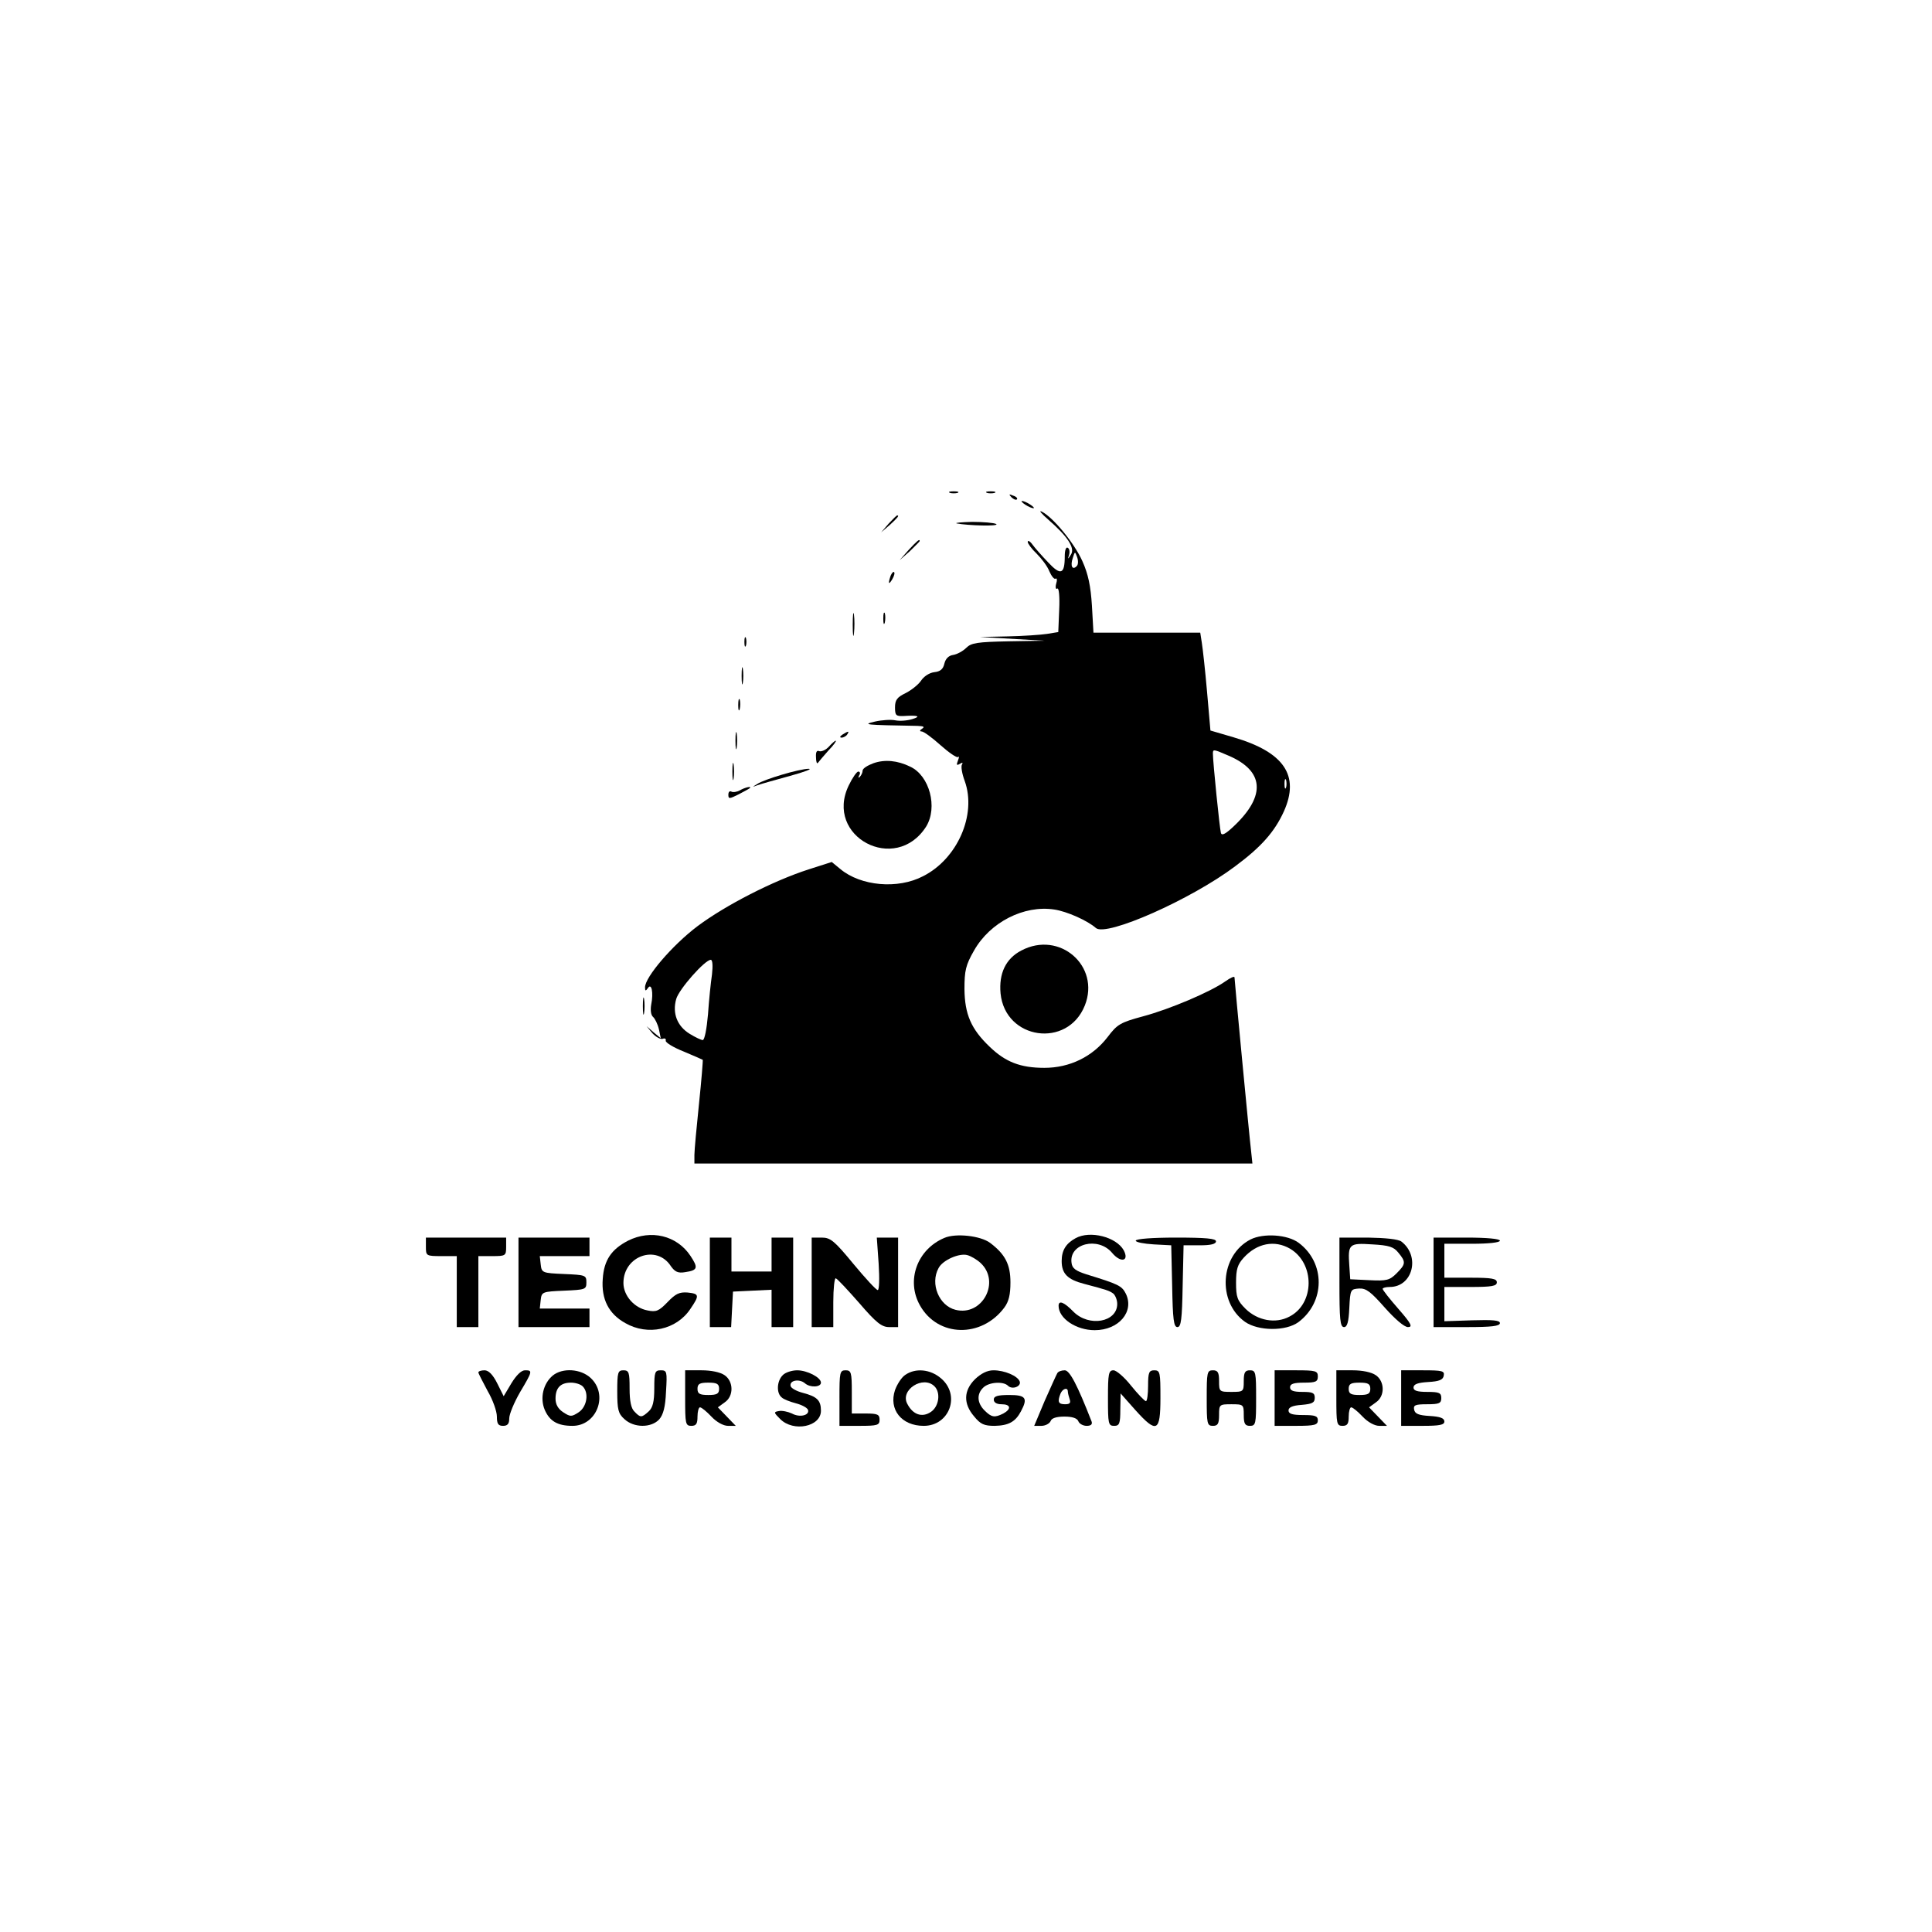 <?xml version="1.0" standalone="no"?>
<!DOCTYPE svg PUBLIC "-//W3C//DTD SVG 20010904//EN"
 "http://www.w3.org/TR/2001/REC-SVG-20010904/DTD/svg10.dtd">
<svg version="1.0" xmlns="http://www.w3.org/2000/svg"
 width="626pt" height="626pt" viewBox="0 0 626 626"
 preserveAspectRatio="xMidYMid meet">

<g transform="translate(0,626) scale(0.1,-0.1)"
fill="#000000" stroke="none">
<path d="M3078 4663 c6 -2 18 -2 25 0 6 3 1 5 -13 5 -14 0 -19 -2 -12 -5z"/>
<path d="M3198 4663 c6 -2 18 -2 25 0 6 3 1 5 -13 5 -14 0 -19 -2 -12 -5z"/>
<path d="M3277 4649 c7 -7 15 -10 18 -7 3 3 -2 9 -12 12 -14 6 -15 5 -6 -5z"/>
<path d="M3310 4636 c0 -3 9 -10 20 -16 11 -6 20 -8 20 -6 0 3 -9 10 -20 16
-11 6 -20 8 -20 6z"/>
<path d="M3397 4576 c63 -55 87 -92 73 -113 -10 -16 -11 -16 -6 -1 3 10 1 20
-4 23 -6 4 -10 -8 -10 -27 0 -59 -13 -64 -54 -20 -21 22 -44 48 -51 58 -8 11
-15 14 -15 8 0 -5 13 -23 29 -38 16 -16 35 -41 41 -57 7 -16 16 -27 20 -24 5
3 6 -5 2 -17 -3 -11 -1 -19 4 -15 5 3 8 -26 6 -68 l-3 -73 -37 -6 c-20 -3 -77
-7 -127 -8 l-90 -2 105 -6 105 -6 -117 -2 c-101 -2 -121 -5 -137 -21 -11 -11
-30 -21 -42 -23 -15 -2 -25 -12 -29 -28 -4 -18 -13 -26 -33 -28 -16 -2 -34
-14 -43 -28 -9 -13 -32 -31 -50 -40 -27 -13 -34 -22 -34 -46 0 -26 3 -29 28
-28 46 3 58 -1 28 -10 -16 -5 -40 -7 -55 -4 -14 3 -44 1 -66 -4 -42 -10 -35
-11 138 -14 20 -1 24 -3 15 -9 -8 -5 -9 -9 -2 -9 7 0 34 -20 62 -45 27 -24 52
-41 56 -38 4 4 4 -1 0 -11 -6 -15 -4 -17 6 -11 8 5 11 4 7 -2 -4 -6 0 -30 9
-54 39 -109 -24 -252 -135 -308 -82 -43 -202 -32 -268 23 l-28 23 -75 -24
c-115 -37 -269 -116 -360 -184 -82 -62 -170 -165 -170 -198 0 -12 2 -13 9 -3
12 19 19 -14 11 -53 -3 -18 -1 -34 6 -40 6 -5 15 -23 19 -40 l6 -29 -23 19
-23 20 19 -23 c11 -12 26 -20 33 -18 7 3 12 0 10 -6 -1 -6 25 -22 58 -35 33
-14 61 -26 62 -27 1 -1 -4 -65 -12 -141 -8 -77 -15 -152 -15 -167 l0 -28 904
0 904 0 -4 38 c-6 49 -54 555 -54 565 0 5 -13 -1 -30 -13 -48 -34 -180 -90
-266 -113 -74 -20 -84 -26 -115 -67 -49 -64 -123 -100 -205 -100 -78 0 -126
19 -177 68 -61 58 -81 106 -82 187 0 60 4 78 31 125 52 92 162 148 260 133 41
-6 108 -36 135 -60 34 -29 309 93 451 200 85 63 128 112 158 178 52 116 1 192
-163 240 l-75 22 -11 126 c-6 69 -14 141 -17 159 l-5 32 -173 0 -173 0 -5 88
c-4 63 -12 102 -31 144 -26 58 -94 141 -131 160 -12 6 -2 -6 21 -26z m92 -150
c-14 -15 -22 0 -13 26 7 22 7 22 14 3 4 -11 4 -24 -1 -29z m493 -615 c113 -49
120 -128 19 -225 -29 -28 -42 -35 -45 -25 -4 13 -26 230 -26 257 0 15 1 15 52
-7z m185 -103 c-3 -7 -5 -2 -5 12 0 14 2 19 5 13 2 -7 2 -19 0 -25z m-1860
-605 c-4 -27 -10 -85 -13 -130 -4 -46 -11 -83 -17 -83 -5 0 -24 9 -42 20 -41
25 -57 67 -44 113 9 32 93 127 112 127 6 0 7 -20 4 -47z"/>
<path d="M2879 4563 l-24 -28 28 24 c25 23 32 31 24 31 -2 0 -14 -12 -28 -27z"/>
<path d="M3100 4564 c36 -7 139 -10 128 -2 -7 4 -42 7 -78 7 -36 -1 -58 -3
-50 -5z"/>
<path d="M2944 4478 l-29 -33 33 29 c17 17 32 31 32 33 0 8 -8 1 -36 -29z"/>
<path d="M2886 4395 c-9 -26 -7 -32 5 -12 6 10 9 21 6 23 -2 3 -7 -2 -11 -11z"/>
<path d="M2763 4235 c0 -33 2 -45 4 -27 2 18 2 45 0 60 -2 15 -4 0 -4 -33z"/>
<path d="M2862 4255 c0 -16 2 -22 5 -12 2 9 2 23 0 30 -3 6 -5 -1 -5 -18z"/>
<path d="M2412 4180 c0 -14 2 -19 5 -12 2 6 2 18 0 25 -3 6 -5 1 -5 -13z"/>
<path d="M2403 4070 c0 -25 2 -35 4 -22 2 12 2 32 0 45 -2 12 -4 2 -4 -23z"/>
<path d="M2392 3975 c0 -16 2 -22 5 -12 2 9 2 23 0 30 -3 6 -5 -1 -5 -18z"/>
<path d="M2383 3860 c0 -25 2 -35 4 -22 2 12 2 32 0 45 -2 12 -4 2 -4 -23z"/>
<path d="M2730 3880 c-9 -6 -10 -10 -3 -10 6 0 15 5 18 10 8 12 4 12 -15 0z"/>
<path d="M2686 3841 c-10 -11 -24 -17 -31 -15 -9 4 -12 -3 -11 -20 0 -14 3
-22 6 -18 3 4 18 22 34 40 17 17 27 32 24 32 -3 0 -13 -9 -22 -19z"/>
<path d="M2373 3760 c0 -25 2 -35 4 -22 2 12 2 32 0 45 -2 12 -4 2 -4 -23z"/>
<path d="M2830 3787 c-19 -7 -35 -17 -35 -24 0 -6 -4 -15 -9 -20 -5 -5 -6 -3
-2 5 4 6 3 12 -3 12 -5 0 -19 -20 -31 -45 -80 -166 152 -289 251 -133 38 62
11 165 -52 194 -41 20 -82 24 -119 11z"/>
<path d="M2534 3750 c-34 -10 -70 -23 -80 -30 -18 -11 -18 -11 1 -4 11 4 58
17 105 30 47 13 74 23 60 23 -14 0 -53 -9 -86 -19z"/>
<path d="M2397 3699 c-9 -5 -22 -7 -27 -4 -6 3 -10 -1 -10 -10 0 -14 3 -14 33
1 17 9 34 18 36 20 9 8 -15 3 -32 -7z"/>
<path d="M3309 3180 c-50 -26 -73 -74 -67 -139 15 -150 217 -179 273 -39 51
128 -82 244 -206 178z"/>
<path d="M2083 3000 c0 -25 2 -35 4 -22 2 12 2 32 0 45 -2 12 -4 2 -4 -23z"/>
<path d="M2035 2240 c-54 -28 -78 -63 -82 -124 -5 -65 19 -113 73 -143 73 -42
166 -22 211 46 30 44 29 49 -9 53 -27 2 -39 -4 -65 -31 -28 -29 -37 -33 -65
-27 -43 8 -78 48 -78 89 0 88 108 126 154 54 13 -18 23 -23 46 -19 41 6 43 14
17 53 -44 66 -128 86 -202 49z"/>
<path d="M3060 2249 c-88 -37 -125 -138 -79 -219 58 -103 199 -106 273 -7 15
20 20 43 20 82 0 58 -17 91 -66 128 -31 23 -111 32 -148 16z m117 -81 c66 -61
6 -174 -81 -152 -53 13 -83 84 -55 135 13 26 68 50 94 42 11 -3 30 -14 42 -25z"/>
<path d="M3485 2248 c-31 -17 -45 -39 -45 -74 0 -41 19 -60 73 -74 72 -19 82
-22 95 -32 6 -6 12 -20 12 -33 0 -59 -91 -76 -142 -25 -30 31 -48 38 -48 19 0
-41 57 -79 117 -79 78 0 129 60 101 118 -13 26 -24 31 -128 63 -34 11 -46 19
-48 37 -9 63 86 86 131 33 28 -34 57 -28 38 8 -24 43 -109 65 -156 39z"/>
<path d="M4052 2244 c-99 -51 -109 -202 -18 -267 43 -30 132 -31 173 -1 87 65
88 192 1 257 -36 27 -114 32 -156 11z m128 -30 c81 -48 80 -178 -2 -220 -45
-24 -103 -13 -142 25 -27 27 -31 38 -31 85 0 44 5 59 25 81 43 47 100 58 150
29z"/>
<path d="M1380 2220 c0 -29 1 -30 50 -30 l50 0 0 -115 0 -115 35 0 35 0 0 115
0 115 45 0 c43 0 45 1 45 30 l0 30 -130 0 -130 0 0 -30z"/>
<path d="M1680 2105 l0 -145 115 0 115 0 0 30 0 30 -81 0 -80 0 3 28 c3 26 5
27 76 30 69 3 72 4 72 27 0 23 -3 24 -72 27 -71 3 -73 4 -76 31 l-3 27 80 0
81 0 0 30 0 30 -115 0 -115 0 0 -145z"/>
<path d="M2300 2105 l0 -145 35 0 34 0 3 58 3 57 63 3 62 3 0 -61 0 -60 35 0
35 0 0 145 0 145 -35 0 -35 0 0 -55 0 -55 -65 0 -65 0 0 55 0 55 -35 0 -35 0
0 -145z"/>
<path d="M2630 2105 l0 -145 35 0 35 0 0 81 c0 44 4 79 8 77 5 -1 39 -38 76
-80 55 -64 73 -78 97 -78 l29 0 0 145 0 145 -35 0 -34 0 6 -85 c3 -48 2 -85
-3 -85 -5 0 -40 38 -79 85 -61 74 -74 85 -102 85 l-33 0 0 -145z"/>
<path d="M3680 2240 c0 -5 26 -10 58 -12 l57 -3 3 -132 c2 -108 5 -133 17
-133 12 0 15 25 17 133 l3 132 53 0 c35 0 52 4 52 13 0 9 -33 12 -130 12 -75
0 -130 -4 -130 -10z"/>
<path d="M4340 2105 c0 -120 2 -145 15 -145 10 0 15 16 17 62 3 60 4 61 32 63
23 1 38 -11 83 -62 33 -37 63 -63 75 -63 16 0 11 11 -31 59 -28 32 -51 61 -51
65 0 3 10 6 23 6 74 0 100 99 38 147 -10 8 -52 12 -108 13 l-93 0 0 -145z
m191 96 c25 -30 24 -37 -6 -67 -22 -22 -32 -25 -88 -22 l-62 3 -3 44 c-5 70
-1 74 74 69 55 -3 70 -8 85 -27z"/>
<path d="M4645 2105 l0 -145 108 0 c79 0 107 3 107 13 0 9 -23 11 -90 9 l-90
-3 0 55 0 56 85 0 c69 0 85 3 85 15 0 12 -16 15 -85 15 l-85 0 0 55 0 55 90 0
c53 0 90 4 90 10 0 6 -43 10 -107 10 l-108 0 0 -145z"/>
<path d="M1550 1813 c0 -3 14 -30 30 -60 17 -29 30 -66 30 -83 0 -23 4 -30 20
-30 15 0 20 7 20 24 0 14 16 52 35 85 41 69 41 71 16 71 -12 0 -28 -16 -44
-42 l-25 -42 -21 42 c-14 28 -28 42 -41 42 -11 0 -20 -3 -20 -7z"/>
<path d="M1791 1803 c-31 -26 -42 -73 -26 -111 16 -37 42 -52 90 -52 79 0 117
101 59 155 -32 30 -91 34 -123 8z m97 -35 c21 -21 14 -66 -13 -84 -23 -15 -27
-15 -50 0 -17 11 -25 26 -25 44 0 35 16 52 50 52 14 0 31 -5 38 -12z"/>
<path d="M2000 1752 c0 -59 3 -72 23 -90 31 -29 87 -29 113 -1 13 15 20 40 22
90 4 65 3 69 -17 69 -19 0 -21 -6 -21 -58 0 -44 -5 -63 -18 -75 -23 -21 -27
-21 -46 -1 -11 10 -16 34 -16 75 0 52 -2 59 -20 59 -18 0 -20 -7 -20 -68z"/>
<path d="M2220 1730 c0 -83 1 -90 20 -90 16 0 20 7 20 30 0 17 4 30 8 30 5 0
21 -13 37 -30 17 -18 39 -30 54 -30 l25 0 -29 30 -29 30 22 16 c30 20 29 68 0
88 -14 10 -44 16 -75 16 l-53 0 0 -90z m110 30 c0 -16 -7 -20 -35 -20 -28 0
-35 4 -35 20 0 16 7 20 35 20 28 0 35 -4 35 -20z"/>
<path d="M2536 1804 c-19 -19 -21 -58 -3 -72 6 -6 27 -14 46 -19 19 -5 36 -14
39 -21 6 -18 -27 -26 -52 -12 -13 6 -32 10 -42 8 -18 -3 -17 -5 4 -26 43 -43
132 -25 132 27 0 34 -13 46 -59 58 -19 5 -36 14 -39 21 -6 19 27 26 46 10 17
-15 52 -13 52 2 0 17 -45 40 -77 40 -17 0 -39 -7 -47 -16z"/>
<path d="M2720 1730 l0 -90 65 0 c58 0 65 2 65 20 0 17 -7 20 -45 20 l-45 0 0
70 c0 63 -2 70 -20 70 -19 0 -20 -7 -20 -90z"/>
<path d="M2933 1805 c-12 -8 -26 -30 -33 -49 -21 -63 21 -116 93 -116 84 0
120 100 56 154 -35 30 -83 34 -116 11z m95 -37 c21 -21 14 -66 -12 -83 -28
-19 -58 -9 -76 26 -25 45 51 94 88 57z"/>
<path d="M3159 1791 c-37 -37 -38 -79 -3 -120 21 -26 33 -31 67 -31 45 1 67
13 85 47 23 43 16 53 -38 53 -38 0 -50 -4 -50 -15 0 -9 9 -15 25 -15 30 0 33
-15 6 -30 -28 -14 -38 -13 -61 10 -24 24 -26 53 -4 74 18 18 65 21 80 6 14
-14 44 -2 38 14 -7 18 -49 36 -85 36 -20 0 -40 -10 -60 -29z"/>
<path d="M3426 1811 c-3 -5 -21 -45 -41 -90 l-34 -81 23 0 c13 0 26 7 30 15 3
10 19 15 45 15 25 0 41 -5 45 -15 3 -8 15 -15 27 -15 14 0 19 5 16 14 -46 118
-71 166 -87 166 -11 0 -21 -4 -24 -9z m34 -60 c0 -5 3 -16 6 -25 4 -12 0 -16
-15 -16 -22 0 -25 8 -15 34 7 17 24 22 24 7z"/>
<path d="M3590 1730 c0 -83 1 -90 20 -90 17 0 20 7 20 53 l1 52 47 -53 c70
-78 82 -72 82 38 0 83 -1 90 -20 90 -17 0 -20 -7 -20 -50 0 -27 -3 -50 -7 -50
-5 1 -26 23 -48 50 -22 28 -48 50 -57 50 -16 0 -18 -11 -18 -90z"/>
<path d="M3910 1730 c0 -83 1 -90 20 -90 16 0 20 7 20 35 0 34 1 35 40 35 39
0 40 -1 40 -35 0 -28 4 -35 20 -35 19 0 20 7 20 90 0 83 -1 90 -20 90 -16 0
-20 -7 -20 -35 0 -34 -1 -35 -40 -35 -39 0 -40 1 -40 35 0 28 -4 35 -20 35
-19 0 -20 -7 -20 -90z"/>
<path d="M4130 1730 l0 -90 70 0 c60 0 70 3 70 18 0 14 -9 17 -47 17 -36 0
-48 4 -48 15 0 10 13 16 43 18 34 3 42 7 42 23 0 16 -7 19 -40 19 -29 0 -40 4
-40 15 0 11 12 15 45 15 38 0 45 3 45 20 0 18 -7 20 -70 20 l-70 0 0 -90z"/>
<path d="M4330 1730 c0 -83 1 -90 20 -90 16 0 20 7 20 30 0 17 4 30 8 30 5 0
21 -13 37 -30 17 -18 39 -30 54 -30 l25 0 -29 30 -29 30 22 16 c30 20 29 68 0
88 -14 10 -44 16 -75 16 l-53 0 0 -90z m110 30 c0 -16 -7 -20 -35 -20 -28 0
-35 4 -35 20 0 16 7 20 35 20 28 0 35 -4 35 -20z"/>
<path d="M4540 1730 l0 -90 70 0 c54 0 70 3 70 14 0 11 -14 16 -47 18 -36 2
-49 7 -51 21 -3 14 4 17 42 17 39 0 46 3 46 20 0 17 -7 20 -45 20 -33 0 -45 4
-45 14 0 11 14 16 47 18 36 2 49 7 51 21 3 15 -5 17 -67 17 l-71 0 0 -90z"/>
</g>
</svg>
